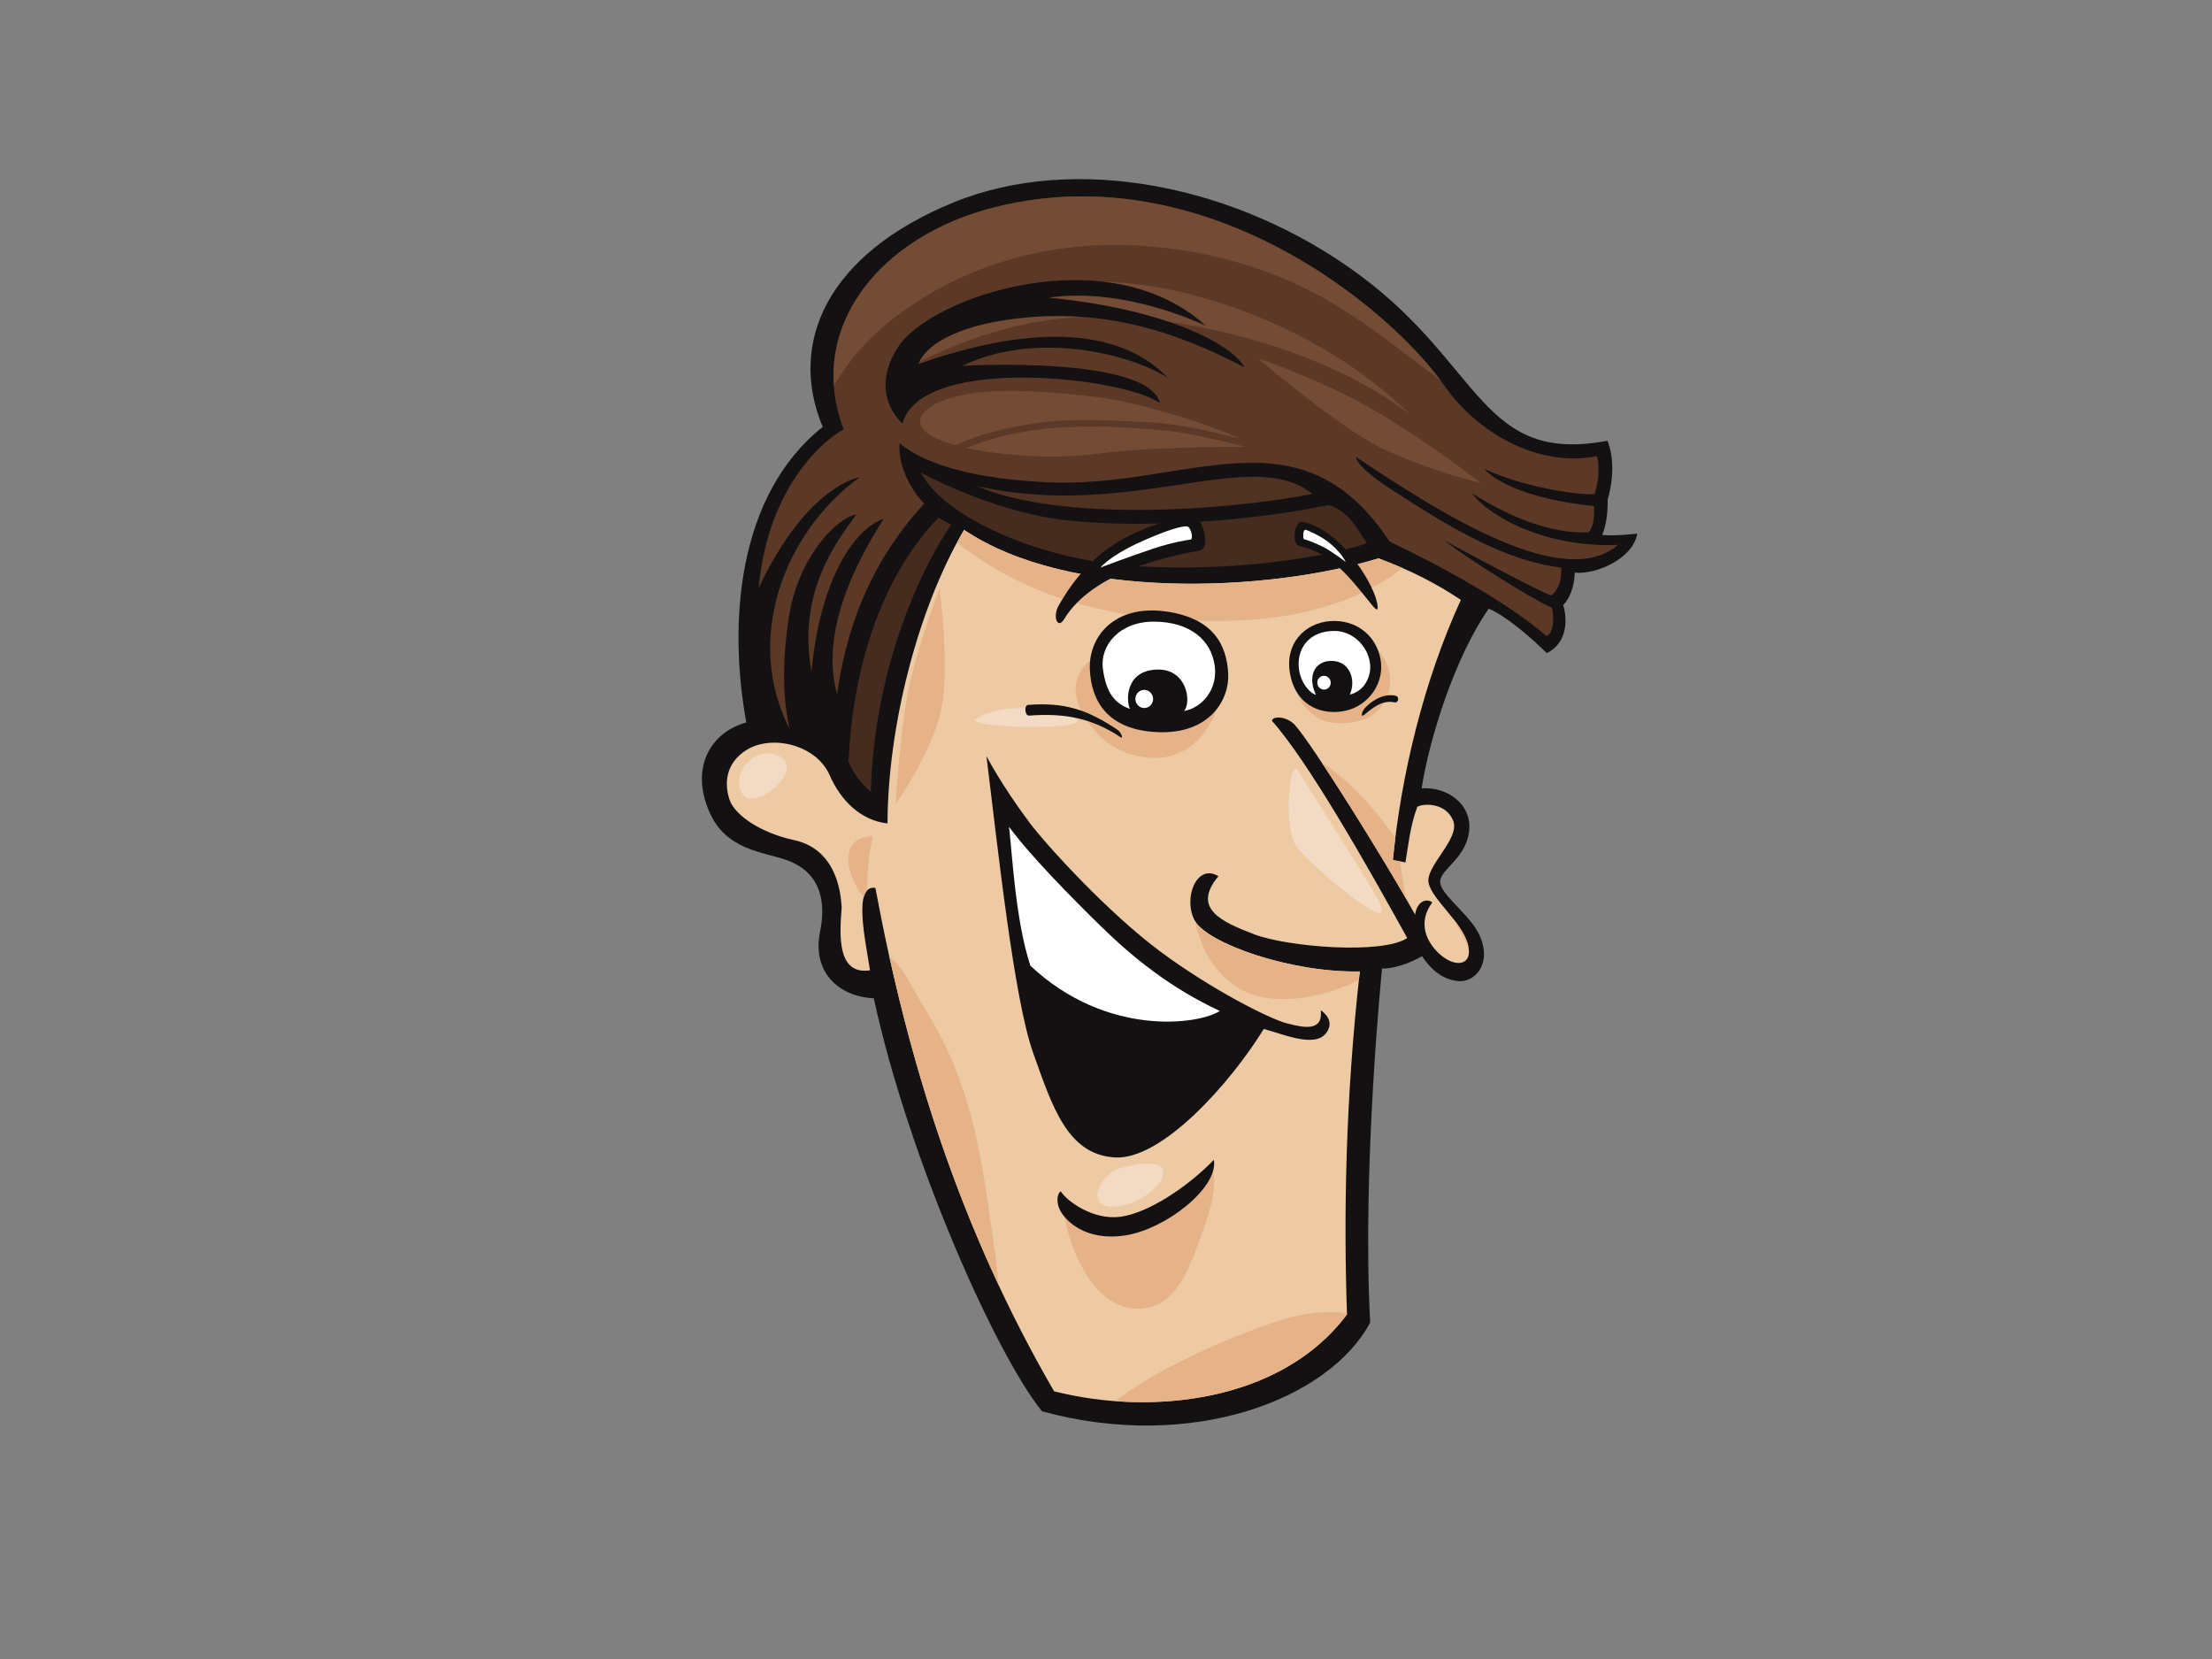 <?xml version="1.0" encoding="utf-8"?>
<!-- Generator: Adobe Illustrator 17.0.0, SVG Export Plug-In . SVG Version: 6.00 Build 0)  -->
<!DOCTYPE svg PUBLIC "-//W3C//DTD SVG 1.1//EN" "http://www.w3.org/Graphics/SVG/1.1/DTD/svg11.dtd">
<svg version="1.1" id="Layer_1" xmlns="http://www.w3.org/2000/svg" xmlns:xlink="http://www.w3.org/1999/xlink" x="0px" y="0px"
	 width="800px" height="600px" viewBox="0 0 800 600" enable-background="new 0 0 800 600" xml:space="preserve">
<rect x="0" y="0" width="800" height="600" fill="#808080" stroke="none"/>
<g>
	<path fill="#141112" d="M521.081,320.182c1.823,5.066,11.607,11.551,14.471,19.161c3.891,10.335-2.925,15.907-7.923,15.5
		c-5.269-0.433-9.636-3.452-13.324-9.03c-8.713,4.919-14.473,4.458-14.473,4.458s-7.299,72.137-4.287,128.038
		c-14.775,27.719-64.372,46.968-118.706,32.098c-16.91-20.985-48.319-91.6-60.826-149.365
		c-13.294-0.647-22.285-10.036-19.451-23.939c1.89-9.268,1.421-21.107-11.904-25.985c-8.467-3.1-22.145-3.454-28.208-17.686
		c-6.999-16.43,1.037-28.749,13.464-32.148c-6.534-35.655-3.444-82.173,27.623-106.883c-12.688-30.414,1.619-62.465,47.23-81.153
		c43.745-17.924,102.659-6.56,147.021,26.268s43.938,68.479,89.565,59.889c2.336,5.7,2.287,13.816,0.094,21.14
		c0.059,5.681-0.711,10.036-2.015,12.917c4.141,0.535,12.693-0.466,12.693-0.466c-1.458,9.004-14.871,14.929-22.603,14.101
		c-0.063,5.171-2.076,9.739-4.171,11.744c1.621,5.314,1.473,13.742-5.931,17.37c-5.223-5.157-14.634-13.457-21.01-16.064
		c-12.186,17.484-21.407,46.697-24.26,64.946c10.055-0.618,19.248,6.701,16.906,17.132
		C528.841,312.084,519.259,315.117,521.081,320.182z"/>
	<path fill="#5B3926" d="M305.123,155.303c-5.004,2.5-27.197,18.609-30.739,57.365c17.548-37.294,36.481-40.051,36.481-40.051
		c-27.799,20.39-41.711,58.943-25.265,91.112c-1.884-8.242-3.293-21.304-0.271-40.681c3.336-21.397,17.024-35.617,24.396-37.003
		c-6.884,9.451-21.563,28.105-16.223,56.956c2.678-30.714,14.231-51.321,26.083-55.346c-9.907,15.447-23.138,40.952-16.849,63.35
		c3.158-21.861,10.734-46.197,31.504-68.874c-3.844-3.875-9.665-12.9-8.881-21.839c6.64,5.54,20.901,12.465,52.673,14.108
		c51.183,2.643,91.838-28.1,124.52,21.468c17.817,8.397,43.178,22.246,56.768,34.209c3.69-1.929,2.034-10.19,2.034-10.19
		c-7.832-3.613-29.521-17.115-39.054-24.441c11.01,6.056,34.646,18.471,38.645,19.929c4.492-3.133,3.635-10.107,3.635-10.107
		c-20.465-2.471-40.206-14.558-61.22-28.119c-13.406-8.654-12.945-11.887-12.945-11.887c31.028,20.712,75.187,48.783,94.797,31.768
		c-22.865,1.163-44.58-8.05-53.029-18.778c14.174,9.106,29.157,14.831,42.388,14.282c2.601-2.931,1.871-9.494,1.871-9.494
		c-32.379-3.437-39.655-13.464-39.655-13.464c15.91,7.426,36.579,9.65,39.943,9.118c2.627-8.651,0.804-13.718,0.804-13.718
		c-19.936,4.118-42.482-7.305-55.26-25.633c-19.133-27.439-85.816-83.263-161.903-64.549
		C317.162,85.423,291.419,119.472,305.123,155.303z"/>
	<path fill="#744B34" d="M332.169,127.181c1.105-0.859-0.158-2.303-1.312-1.929c10.943-14.812,30.476-20.612,48.161-22.657
		c17.71-2.048,35.734-0.34,52.94,4.241c28.583,7.614,56.489,22.01,77.856,42.879c-21.346-15.995-48.149-25.647-73.634-30.995
		c-17.912-3.761-36.026-5.521-54.27-3.328c-18.603,2.236-36.396,8.706-52.996,17.224
		C328.504,129.753,330.174,128.735,332.169,127.181z"/>
	<path fill="#744B34" d="M473.616,105.073c-23.303-11.839-50.896-17.443-76.998-16.32c-22.584,0.973-44.814,7.495-63.931,19.715
		c-8.76,5.597-17.192,12.184-23.701,20.362c-2.527,3.176-5.165,6.834-7.41,10.718c-2.117-29.66,21.995-55.702,58.795-64.754
		c74.544-18.335,140.031,34.86,160.65,62.829C505.644,126.116,490.757,113.784,473.616,105.073z"/>
	<path fill="#141112" d="M324.922,125.312c-7.545,11.406-5.094,21.611,1.475,27.881c6.726-25.21,80.955-16.691,93.172-7.336
		c-4.393-17.481-71.497-13.542-71.497-13.542c26.58-12.866,61.005-4.384,74.529,4.541c-20.984-22.065-59.002-16.409-90.505-5.143
		c2.98-7.683,15.263-13.718,32.878-16.166c32.792-4.56,59.431,3.889,85.073,17.303c-4.958-9.089-30.402-21.342-70.777-25.193
		c27.827-4.11,56.869,10.193,56.869,10.193C400.708,85.706,336.926,107.171,324.922,125.312z"/>
	<path fill="#462C1E" d="M306.902,275.45c2.663,6.808,8.034,10.873,8.034,10.873c1.193-42.701,16.592-78.196,29.012-96.553
		l-4.552-2.545C318.531,209,308.391,241.655,306.902,275.45z"/>
	<path fill="#462C1E" d="M411.487,204.804c36.808,2.126,70.378-3.868,82.882-8.342c-3.067-4.339-6.468-11.765-13.931-13.818
		c-33.921,7.165-79.259,8.766-102.861,4.308c-23.602-4.458-44.43-15.995-44.43-15.995
		C340.423,186.083,374.68,202.677,411.487,204.804z"/>
	<path fill="#4F3222" d="M474.615,178.621c-21.853-17.807-65.52,9.795-121.477-2.878
		C383.973,189.126,445.264,184.475,474.615,178.621z"/>
	<path fill="#EDCAA4" d="M508.304,311.894c0.937-5.602,1.712-13.276,4.277-20.103c2.225-1.294,10.338-1.57,12.981,5.014
		c2.643,6.587-10.323,16.627-8.868,22.638c1.454,6.009,11.457,13.516,13.997,21.475c2.541,7.957-3.819,9.582-9.844,4.301
		c-4.941-4.329-8.321-11.53-2.844-18.844c-2.438-1.827-5.681,0.057-6.194,4.424c-11.127-19.917-36.92-61.24-43.499-68.602
		c-2.67-2.988-7.842-3.49-8.333-1.525c12.893,14.296,34.658,52.629,48.958,78.577c-9.006,6.044-43.372,3.242-55.386-1.356
		c-12.015-4.596-22.562-9.437-12.887-20.992c-7.875-4.872-12.939,8.083-8.527,16.104c4.412,8.021,34.23,18.818,59.66,18.335
		c-5.246,46.689-5.855,88.707-4.637,124.027c-23.441,31.449-70.187,36.851-105.94,27.815
		c-34.231-59.043-52.977-119.612-64.628-182.065c-8.169-1.235-3.624,18.823-1.947,29.815c-11.894,1.758-11.06-12.574-10.244-22.724
		c-0.591-11.596-5.384-21.803-17.215-24.37c-11.831-2.564-21.41-8.858-23.344-14.655c-1.933-5.799-1.458-13.119,6.069-17.895
		c9.065-5.754,25.285-2.058,30.16,9.099c3.901,8.925,11.027,16.287,20.91,17.439c0.095-34.123,10.471-76.864,27.695-106.198
		c37.935,25.633,109.828,22.567,149.881,10.302c12.241,4.577,21.073,9.23,29.785,15.034c-13.471,29.396-21.598,63.31-24.601,94.079
		L508.304,311.894z"/>
	<path fill="#E6B388" d="M447.582,357.126c-5.416-3.461-9.645-8.442-12.234-14.327c-1.222-2.776-2.594-6.208-3.091-9.605
		c4.767,8.002,34.306,18.625,59.538,18.147c-0.117,1.039-0.219,2.062-0.331,3.095C479.018,360.825,459.691,364.864,447.582,357.126z
		"/>
	<path fill="#E6B388" d="M531.08,342.442c-1.749-3.361-3.543-6.698-5.383-10.012c2.14,2.735,4.066,5.583,4.994,8.49
		C530.863,341.457,530.987,341.961,531.08,342.442z"/>
	<path fill="#E6B388" d="M506.402,311.537c0.569,4.51,1.312,9.006,2.122,13.495c-8.364-14.463-21.225-35.286-30.466-49.204
		c10.406,6.66,19.125,16.687,26.612,27.279c-0.329,2.655-0.673,5.319-0.929,7.933L506.402,311.537z"/>
	<path fill="#E6B388" d="M315.708,302.429c-1.565,6.425-2.096,13.009-2.073,19.629c-0.543,0.569-0.946,1.363-1.222,2.355
		C305.897,316.956,302.898,302.622,315.708,302.429z"/>
	<path fill="#E6B388" d="M419.391,496.376c10.369-5.735,21.203-10.549,32.237-14.855c11.556-4.508,23.458-8.48,35.522-6.463
		c0.003,0.102,0.006,0.207,0.009,0.309c-18.829,25.262-52.692,33.707-83.82,31.373C408.434,502.877,413.871,499.431,419.391,496.376
		z"/>
	<path fill="#E6B388" d="M333.259,362.716c4.699,7.5,8.917,15.336,12.21,23.561c6.036,15.074,9.149,30.493,11.451,46.5
		c1.436,9.983,3.283,20.89,4.229,31.906c-18.176-38.866-30.592-78.407-39.5-118.729
		C327.041,350.156,329.678,357.002,333.259,362.716z"/>
	<path fill="#E6B388" d="M472.549,246.234c7.073-4.308,15.231-12.086,23.788-13.204c6.751,5.49,10.116,17.836,0.266,25.424
		c-4.66,3.589-14.874,3.932-19.166,1.596c-4.152-2.255-7.805-5.973-8.518-10.913C469.072,249.115,472.389,246.332,472.549,246.234z"
		/>
	<path fill="#E6B388" d="M396.457,264.91c-4.586-5.038-9.398-12.929-6.629-20.017c4.205-10.764,17.913-10.7,27.676-10.064
		c6.249,0.407,23.689,1.639,23.373,10.963c-0.026,0.771,0.545,1.156,1.14,1.17c-0.867,13.868-10.236,28.124-25.742,27.129
		C408.705,273.606,401.618,270.58,396.457,264.91z"/>
	<path fill="#E6B388" d="M438.079,421.399c3.139,7.712-1.638,19.977-4.273,27.179c-3.001,8.204-7.33,20.769-16.596,23.773
		c-19.729,6.399-31.53-20.376-32.841-37.26C399.102,450.755,428.292,438.007,438.079,421.399z"/>
	<path fill="#E6B388" d="M452.992,224.107c-22.647,1.563-46.418-0.435-68.116-7.305c-14.471-4.579-27.214-11.57-38.765-20.574
		c0.841-1.558,1.688-3.109,2.564-4.603c37.935,25.633,109.828,22.567,149.881,10.302c3.066,1.147,5.918,2.298,8.608,3.471
		C492.672,217.325,470.919,222.868,452.992,224.107z"/>
	<path fill="#141112" d="M394.157,242.131c0.517,11.573,6.546,21.751,24.097,22.643c19.629,0.994,26.412-12.146,25.948-21.099
		c-0.531-10.247-5.186-20.112-22.503-22.519C402.711,218.517,393.638,230.561,394.157,242.131z"/>
	<path fill="#FFFFFF" d="M398.893,241.967c1.187,8.739,4.293,12.419,9.756,14.432c-1.487-3.299-1.531-14.068,10.066-14.246
		c10.546-0.162,12.28,11.696,9.541,14.981c6.369-1.106,12.241-7.71,11.066-16.318c-1.307-9.567-9.088-15.812-21.648-15.995
		C405.115,224.635,397.705,233.227,398.893,241.967z"/>
	<path fill="#141112" d="M356.765,273.44c4.063,32.988,9.948,87.92,16.883,107.34c6.935,19.418,12.352,36.713,29.445,37.822
		c17.095,1.109,42.029-27.034,53.965-46.466c7.917,2.112,20.33,7.75,23.468-0.102c1.56-3.901-2.831-6.651-2.831-6.651
		c0.772,7.743-5.955,6.385-12.347,4.705c-6.392-1.679-27.264-12.267-45.766-25.992c-18.501-13.728-40.931-38.155-47.231-46.576
		C361.932,283.595,356.765,273.44,356.765,273.44z"/>
	<path fill="#141112" d="M466.713,244.41c2.507,11.656,12.398,14.456,20.28,12.553c7.882-1.898,13.947-9.881,12.265-18.687
		c-1.682-8.804-9.181-14.332-18.228-13.644C471.982,225.318,464.207,232.754,466.713,244.41z"/>
	<path fill="#FFFFFF" d="M469.667,240.58c0.201,6.582,4.791,10.602,6.245,10.654c-3.247-6.701-0.352-12.64,6.29-12.186
		c6.056,0.414,8.293,7.039,5.981,12.131c0,0,5.217-0.735,7.017-7.103c1.956-6.927-3.947-15.885-12.661-15.887
		C473.825,228.189,469.466,233.996,469.667,240.58z"/>
	<path fill="#FFFFFF" d="M372.657,349.266c27.281,25.676,60.491,21.478,68.525,16.37c-17.881-8.34-31.343-19.201-43.142-30.747
		c-10.612-10.383-25.69-25.683-33.12-35.898C366.056,308.041,367.181,332.765,372.657,349.266z"/>
	<path fill="#141112" d="M383.624,430.852c-1.376,0.921-1.747,4.249-0.002,7.3c1.745,3.052,8.686,10.899,23.352,8.642
		c14.664-2.258,33.751-17.26,32.043-27.329c-9.591,9.896-23.625,19.132-33.585,20.564
		C395.47,441.463,385.946,434.491,383.624,430.852z"/>
	
		<ellipse transform="matrix(-0.996 0.09 -0.09 -0.996 977.945 449.979)" fill="#FFFFFF" cx="478.777" cy="247.146" rx="2.433" ry="2.492"/>
	
		<ellipse transform="matrix(-0.996 0.09 -0.09 -0.996 848.749 467.428)" fill="#FFFFFF" cx="413.811" cy="252.896" rx="3.203" ry="3.28"/>
	<path fill="#141112" d="M471.18,188.719c13.528,2.883,24.801,21.125,26.67,28.497c0.776,3.057,0.579,4.322-1.397,1.908
		c-7.315-8.942-14.378-19.066-26.448-21.644C466.943,196.828,468.1,188.06,471.18,188.719z"/>
	<path fill="#141112" d="M382.913,218.938c12.028-21.035,26.887-27.714,47.239-32.669c4.527-1.101,8.252,12.017,3.63,12.862
		c-11.75,2.15-38.609,7.8-48.882,24.734C382.483,227.849,380.572,223.032,382.913,218.938z"/>
	<path fill="#141112" d="M493.481,256.277c1.485-1.784,6.128-5.747,11.23-4.669c1.532,0.326,1.107,2.724-0.432,2.4
		c-4.403-0.932-7.795,1.993-11.002,4.579C492.05,259.576,492.48,257.476,493.481,256.277z"/>
	<path fill="#FFFFFF" d="M416.928,198.467c-9.212,3.09-18.926,6.787-18.926,6.787s3.166-3.954,12.963-8.547
		c9.797-4.593,17.544-7.077,18.769-6.159c1.225,0.918,1.858,4.496,0.837,4.596C429.882,195.21,423.987,196.1,416.928,198.467z"/>
	<path fill="#FFFFFF" d="M472.258,191.623c0.577,0.143,4.543,1.753,7.723,4.106c4.888,3.616,6.746,7.526,6.746,7.526
		s-5.377-4.106-8.407-5.571c-3.031-1.465-6.158-2.64-6.647-2.64C471.183,195.044,471.084,191.331,472.258,191.623z"/>
	<path fill="#744B34" d="M377.284,155.148c13.498-1.553,27.754-0.821,41.284,0.259c10.985,0.878,21.403,3.67,31.982,6.211
		c-10.211-0.064-35.624,0.064-54.553,2.588c-13.583,1.81-32.772,0.849-46.446-2.193C358.35,158.335,367.859,156.233,377.284,155.148
		z"/>
	<path fill="#744B34" d="M416.24,152.819c-13.664-0.711-27.751-1.782-41.341,0.205c-9.959,1.453-20.135,3.692-29.318,7.999
		c-8.488-2.36-13.894-5.654-12.658-9.669c1.438-4.669,10.566-9.765,31.179-9.981c10.802-0.114,32.119,1.489,42.949,3.987
		c20.289,4.681,34.327,10.086,41.777,13.35C438.08,156.107,427.447,153.402,416.24,152.819z"/>
	<path fill="#744B34" d="M454.867,129.55c0,0,24.227,8.074,44.417,20.188c20.19,12.115,36.341,25.036,36.341,25.036
		s-22.612-5.654-37.956-13.73C482.325,152.969,454.867,129.55,454.867,129.55z"/>
	<path fill="#F3DBC3" d="M499.337,327.392c-2.093-5.383-26.794-43.236-29.839-48.716s-5.481,20.704-0.609,27.403
		C473.761,312.777,503.6,338.353,499.337,327.392z"/>
	<path fill="#F3DBC3" d="M405.558,422.388c-7.739,2.065-13.655,14.475-2.436,14.006
		C417.737,435.785,432.961,415.081,405.558,422.388z"/>
	<path fill="#F3DBC3" d="M384.245,257.971c-4.725-1.332-20.704-4.263-31.057,1.827C346.345,263.823,407.994,264.669,384.245,257.971
		z"/>
	<path fill="#141112" d="M371.839,254.94c13.236-1.009,21.376,1.694,32.328,9.008c1.307,0.873,2.313,3.49,1.02,2.626
		c-10.397-6.944-20.426-8.725-32.998-7.767C370.624,258.929,370.272,255.062,371.839,254.94z"/>
	<path fill="#F3DBC3" d="M278.896,272.586c-6.686-1.287-14.615,7.307-10.352,14.615C272.806,294.508,294.729,275.63,278.896,272.586
		z"/>
	<path fill="#E6B388" d="M339.791,212.908c0,0-8.525,21.922-11.57,38.364s-4.263,39.582-4.263,39.582s11.57-16.442,15.833-31.666
		C344.054,243.965,339.791,212.908,339.791,212.908z"/>
</g>
</svg>
